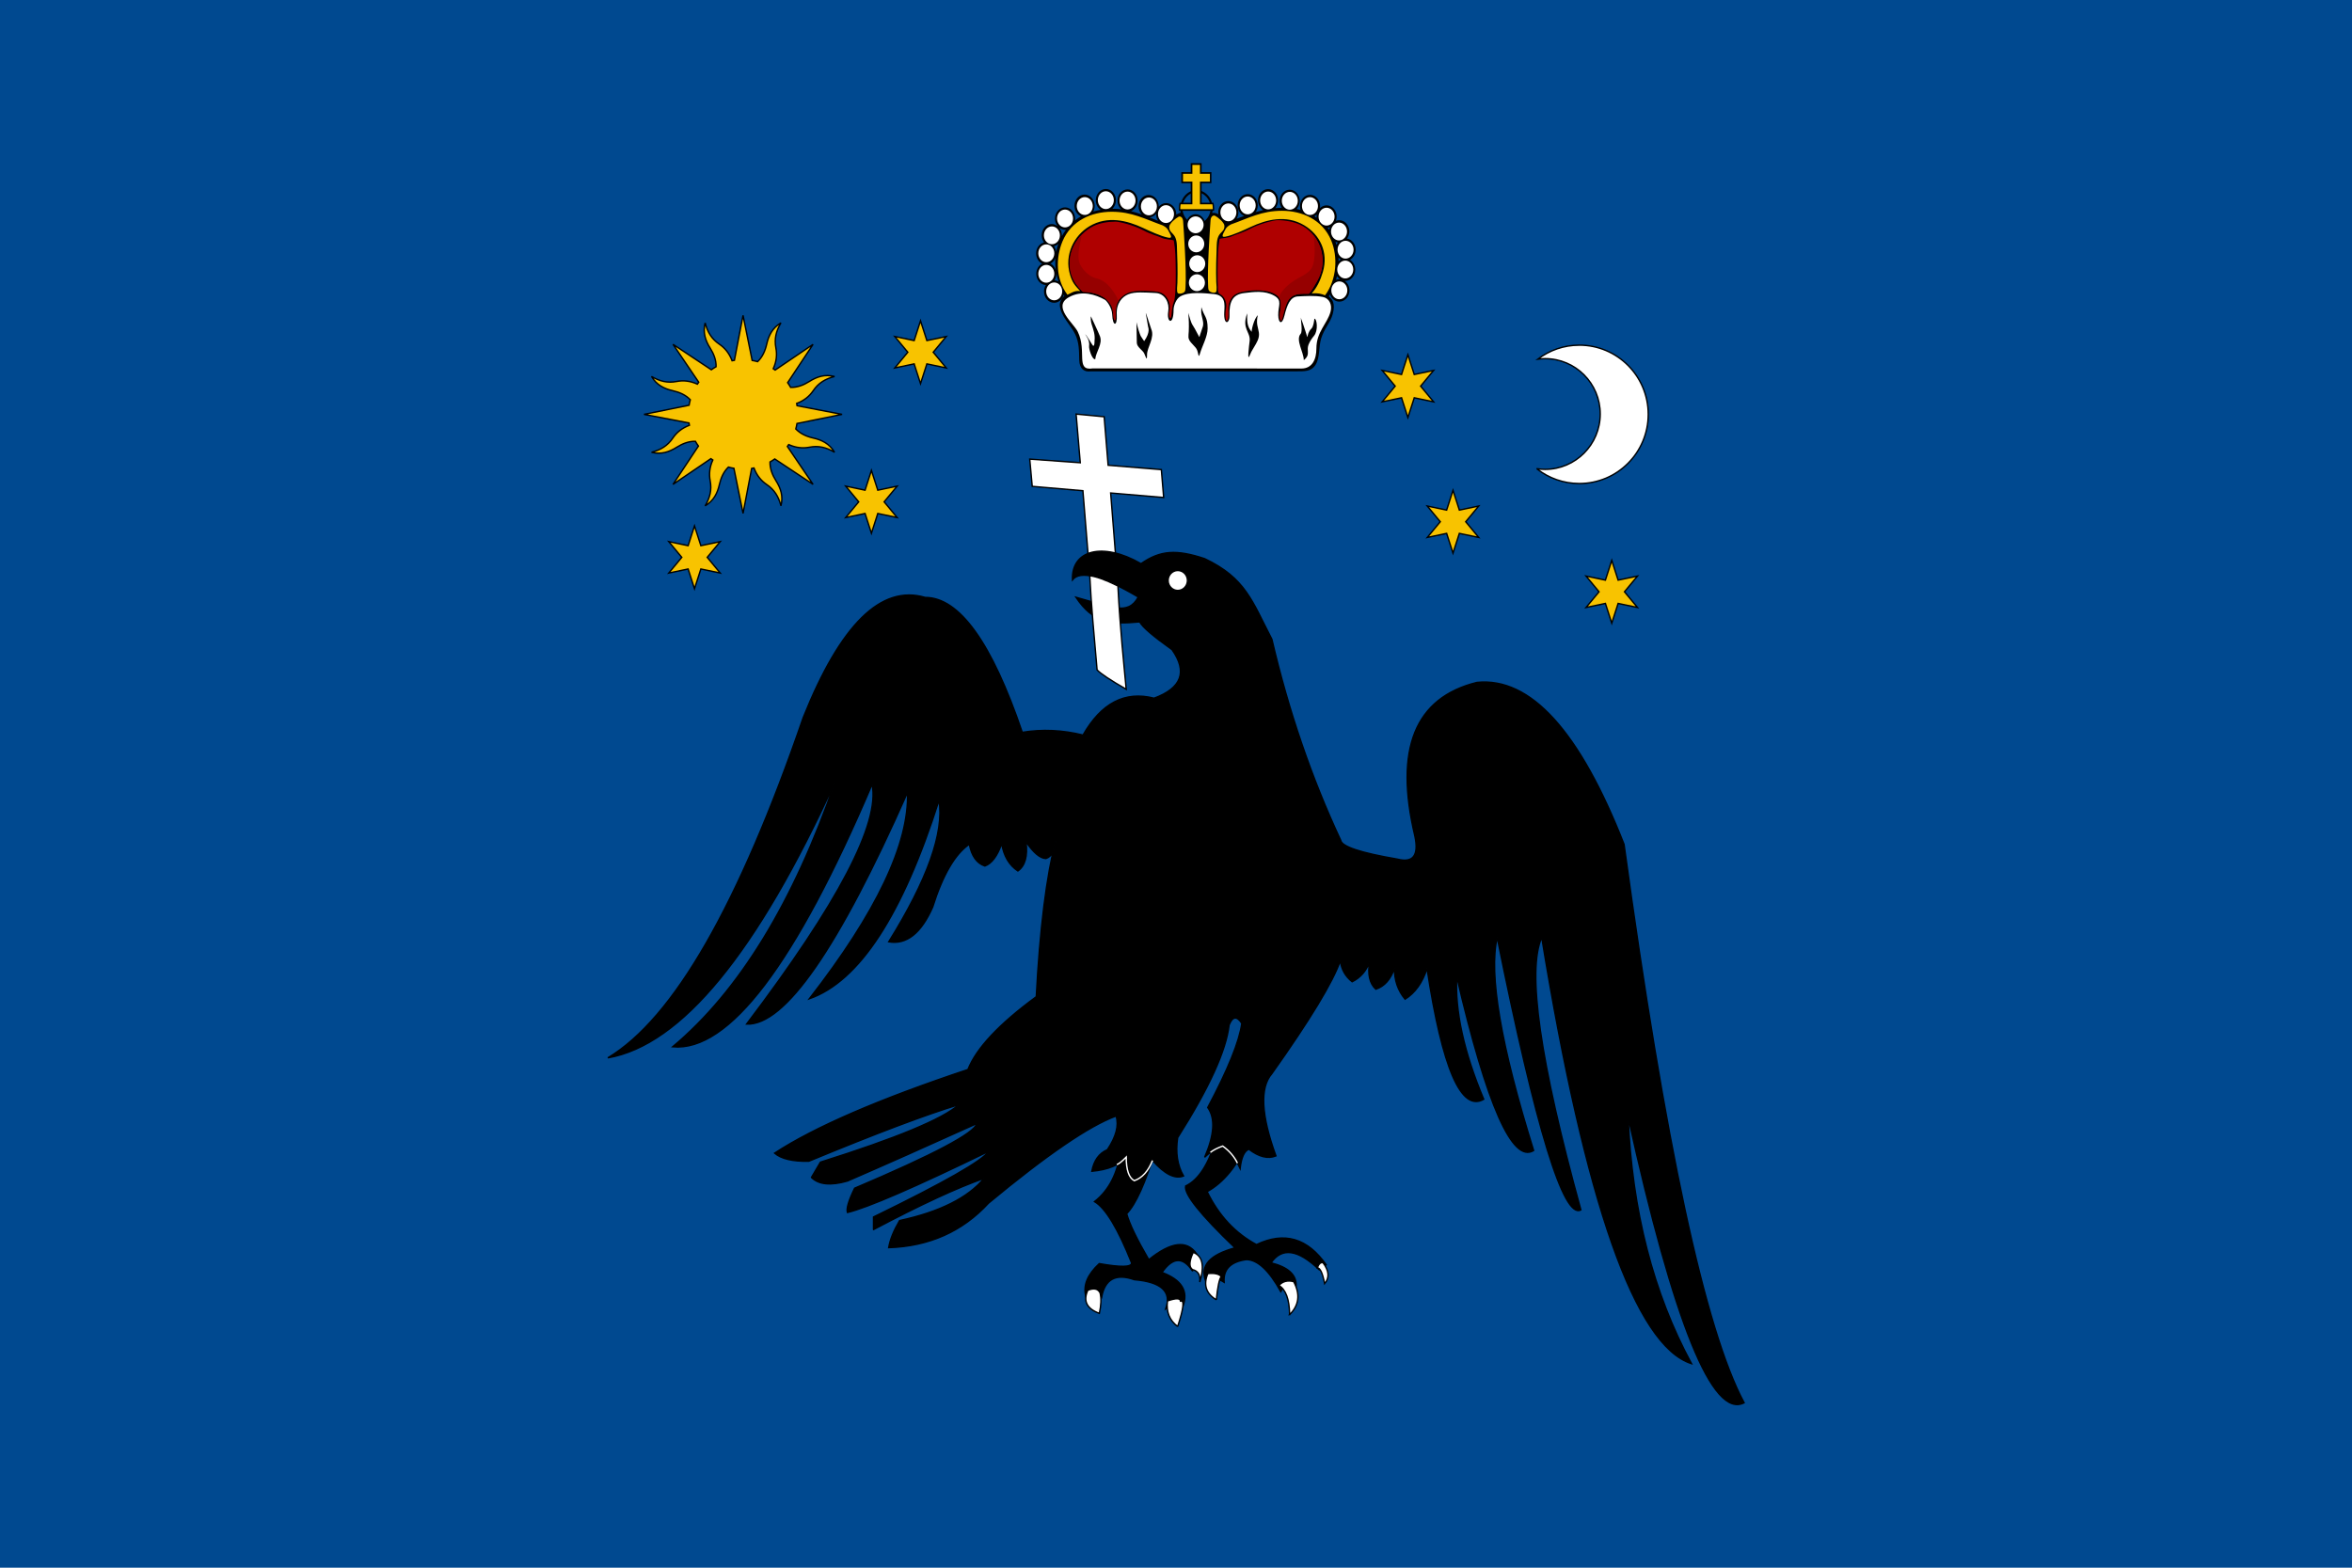 <?xml version="1.0" encoding="UTF-8"?>
<!DOCTYPE svg PUBLIC "-//W3C//DTD SVG 1.1//EN" "http://www.w3.org/Graphics/SVG/1.1/DTD/svg11.dtd">
<!-- Creator: CorelDRAW -->
<svg xmlns="http://www.w3.org/2000/svg" xml:space="preserve" width="600px" height="400px" style="shape-rendering:geometricPrecision; text-rendering:geometricPrecision; image-rendering:optimizeQuality; fill-rule:evenodd; clip-rule:evenodd"
viewBox="0 0 600 400">
 <defs>
  <style type="text/css">
   <![CDATA[
    .str1 {stroke:white;stroke-width:0.353}
    .str0 {stroke:black;stroke-width:0.353}
    .fil3 {fill:none}
    .fil6 {fill:#F8C300}
    .fil1 {fill:white}
    .fil2 {fill:black}
    .fil0 {fill:#004990}
    .fil8 {fill:#960000}
    .fil7 {fill:#AF0000}
    .fil4 {fill:#F8C300;fill-rule:nonzero}
    .fil5 {fill:white;fill-rule:nonzero}
   ]]>
  </style>
 </defs>
 <g id="Layer_x0020_1">
  <g id="_21614984">
   <rect id="_21748312" class="fil0" width="600" height="400"/>
   <g>
    <polygon id="_21744936" class="fil1 str0" points="274.521,105.653 281.675,106.336 282.688,118.712 296.26,119.821 296.852,126.939 283.332,125.788 284.72,143.32 277.707,143.149 276.25,125.209 263.325,124.095 262.691,117.146 275.577,118.068 "/>
    <path id="_21744552" class="fil2 str0" d="M285.924 293.348c-0.745,5.905 -2.981,10.32 -6.708,13.244 2.809,1.663 5.963,6.88 9.46,15.652 0,1.089 -2.752,1.147 -8.256,0.172 -2.981,2.752 -4.128,5.504 -3.44,8.256 0.697,-1.331 2.04,-1.196 4.028,0.406 0.832,-4.706 3.62,-6.226 8.362,-4.561 6.878,0.579 9.557,3.041 8.036,7.385 1.593,-1.267 3.041,-1.448 4.344,-0.543 1.484,-3.91 -0.29,-6.806 -5.321,-8.688 2.751,-3.946 5.358,-4.054 7.819,-0.326 -0.181,-2.281 0.145,-3.765 0.977,-4.453 -2.462,-3.547 -6.516,-3.041 -12.163,1.52 -3.041,-5.213 -4.923,-9.122 -5.647,-11.729 2.317,-2.353 4.778,-7.819 7.385,-16.399 -3.702,-1.469 -6.661,-1.448 -8.876,0.063z"/>
    <path id="_21744192" class="fil2 str0" d="M310.314 290.321c-1.926,6.639 -4.541,10.733 -7.843,12.281 -0.482,2.03 3.715,7.293 12.59,15.79 -6.433,1.754 -8.944,4.541 -7.534,8.359 1.17,-0.963 2.752,-0.826 4.747,0.413 -0.241,-3.302 1.651,-5.229 5.676,-5.779 2.855,0.034 5.779,2.752 8.772,8.153 0.894,-1.686 2.202,-2.202 3.922,-1.548 0.069,-2.752 -2.064,-4.679 -6.398,-5.779 2.786,-4.025 6.88,-3.44 12.281,1.754 0.482,-1.135 1.101,-1.514 1.858,-1.135 -4.782,-6.914 -10.733,-8.669 -17.854,-5.263 -5.435,-2.924 -9.632,-7.43 -12.59,-13.519 4.197,-2.305 7.705,-6.605 10.526,-12.9 -3.612,-1.651 -6.33,-1.926 -8.153,-0.826z"/>
    <path id="_21732904" class="fil2 str0" d="M291.073 143.828c4.933,-3.442 9.03,-3.671 16.222,-1.289 10.47,4.954 12.104,10.812 17.165,20.565 4.245,18.242 10.097,35.338 17.554,51.286 0.229,1.606 5.048,3.212 14.456,4.819 4.016,1.032 5.507,-0.918 4.475,-5.851 -5.278,-22.258 0,-35.338 15.833,-39.239 13.653,-1.377 26.159,12.391 37.518,41.304 10.441,76.412 20.652,123.912 30.634,142.499 -8.031,4.13 -17.898,-20.193 -29.601,-72.97 1.033,23.979 6.425,44.975 16.177,62.989 -14.341,-4.589 -27.077,-40.845 -38.206,-108.767 -3.786,8.49 -0.459,31.666 9.982,69.528 -4.36,2.524 -11.473,-20.652 -21.34,-69.528 -2.18,9.408 0.918,27.536 9.293,54.384 -5.392,3.327 -11.932,-11.473 -19.619,-44.402 -0.459,8.834 1.836,19.275 6.884,31.322 -5.737,3.327 -10.556,-7.802 -14.456,-33.387 -1.159,3.621 -3.027,6.239 -5.605,7.855 -1.852,-2.223 -2.752,-4.87 -2.7,-7.94 -0.953,2.858 -2.541,4.658 -4.764,5.399 -1.588,-1.482 -2.117,-3.811 -1.588,-6.987 -0.847,2.329 -2.329,4.023 -4.446,5.082 -1.747,-1.376 -2.752,-3.176 -3.017,-5.399 -1.859,5.432 -7.68,15.045 -17.462,28.838 -3.098,3.557 -2.753,10.556 1.033,20.996 -2.044,0.823 -4.349,0.251 -6.914,-1.718 -1.164,0.476 -1.906,2.117 -2.223,4.923 -1.27,-2.752 -2.753,-4.658 -4.446,-5.717 -1.641,0.529 -3.176,1.482 -4.605,2.858 2.488,-5.717 2.752,-9.952 0.794,-12.704 5.151,-9.675 8.047,-16.834 8.691,-21.475 -1.282,-1.935 -2.365,-1.794 -3.247,0.424 -0.737,6.535 -5.11,16.116 -13.119,28.743 -0.567,3.828 -0.068,7.091 1.497,9.79 -2.179,0.86 -4.816,-0.459 -7.912,-3.956 -1.204,2.867 -2.752,4.587 -4.644,5.16 -1.376,-0.745 -2.064,-2.752 -2.064,-6.02 -1.663,2.007 -4.587,3.211 -8.772,3.612 0.516,-2.752 1.835,-4.587 3.956,-5.504 2.236,-3.325 2.981,-6.192 2.236,-8.6 -6.841,2.496 -17.688,9.907 -32.542,22.231 -6.655,7.228 -15.145,11.015 -25.471,11.359 0.33,-2.012 1.256,-4.315 2.777,-6.907 10.246,-2.217 17.434,-5.811 21.564,-10.782 -6.806,2.371 -16.211,6.729 -28.216,13.076 0,1.07 0,0 0,-3.212 18.046,-8.793 27.834,-14.376 29.363,-16.746 -18.887,9.176 -30.893,14.376 -36.016,15.599 -0.306,-0.994 0.306,-3.059 1.835,-6.194 20.187,-8.564 30.587,-14.07 31.198,-16.517 -12.846,5.812 -23.858,10.705 -33.034,14.682 -4.282,1.224 -7.341,0.918 -9.176,-0.918 -0.765,1.3 0,0 2.294,-3.9 19.422,-6.117 31.198,-11.011 35.328,-14.682 -8.335,2.523 -21.105,7.341 -38.31,14.452 -4.129,0.077 -7.035,-0.612 -8.717,-2.065 10.17,-6.652 26.61,-13.764 49.321,-21.334 2.141,-5.429 7.952,-11.623 17.434,-18.581 0.904,-17.319 2.583,-30.74 5.035,-40.265 -0.212,2.847 -1.072,4.517 -2.578,5.01 -1.482,-0.053 -3.176,-1.482 -5.082,-4.288 0.476,3.652 -0.212,6.14 -2.064,7.464 -2.223,-1.482 -3.599,-3.811 -4.129,-6.987 -1.112,3.176 -2.541,5.082 -4.288,5.717 -2.064,-0.688 -3.388,-2.541 -3.97,-5.558 -3.653,2.49 -6.771,7.841 -9.353,16.051 -2.948,6.682 -6.682,9.63 -11.202,8.844 9.876,-15.87 14.15,-27.908 12.824,-36.113 -9.327,29.308 -20.354,46.192 -33.081,50.652 17.127,-22.033 25.476,-39.591 25.045,-52.673 -17.644,39.849 -31.328,59.558 -41.054,59.128 23.41,-30.898 34.082,-51.296 32.017,-61.193 -19.579,45.961 -36.538,68.292 -50.879,66.994 16.964,-14.21 30.799,-36.809 41.504,-67.796 -19.97,43.82 -39.313,67.358 -58.03,70.613 16.798,-10.081 33.414,-39.032 49.848,-86.853 9.514,-23.74 19.876,-33.948 31.084,-30.624 8.72,0 16.98,11.473 24.782,34.42 5.099,-0.828 10.266,-0.594 15.499,0.702 4.664,-8.182 10.705,-11.317 18.123,-9.405 7.035,-2.6 8.564,-6.729 4.588,-12.388 -4.813,-3.42 -7.564,-5.783 -8.253,-7.09 -7.514,0.712 -11.914,0.241 -16.259,-6.283 9.037,2.495 13.27,4.813 15.9,-0.058 -9.209,-5.422 -14.804,-6.885 -16.783,-4.389 -0.317,-7.58 7.676,-9.777 17.475,-4.114z"/>
    <path id="_21732520" class="fil1 str0" d="M278 146.891c0.357,7.34 1.114,15.373 1.87,24.028 0.826,0.917 3.302,2.568 7.43,4.953 -0.588,-6.451 -1.572,-15.494 -2.113,-26.362 -3.438,-1.699 -5.531,-2.383 -7.187,-2.619z"/>
    <path id="_21731496" class="fil1 str0" d="M280.446 335.105c-3.208,-1.179 -4.19,-3.143 -2.946,-5.892 1.571,-0.622 2.619,-0.393 3.142,0.687 0.327,1.407 0.262,3.142 -0.196,5.205z"/>
    <path id="_21730608" class="fil1 str0" d="M300.423 338.466c-2.079,-1.558 -2.948,-3.734 -2.608,-6.528 2.166,-0.743 3.281,-0.729 3.345,0.043 1.033,-0.323 0.787,1.839 -0.737,6.486z"/>
    <path id="_21730072" class="fil1 str0" d="M304.221 323.937c1.437,0.358 2.051,1.421 1.842,3.188 1.263,-4.144 0.707,-6.671 -1.668,-7.58 -1.054,2.276 -1.112,3.739 -0.174,4.392z"/>
    <path id="_21729536" class="fil1 str0" d="M310.29 331.648c-2.631,-1.582 -3.355,-3.813 -2.174,-6.692 1.678,-0.171 2.822,0.076 3.432,0.744 -0.496,0.61 -0.915,2.593 -1.258,5.949z"/>
    <path id="_21695616" class="fil1 str0" d="M328.995 335.423c-0.076,-3.928 -0.992,-6.406 -2.746,-7.436 0.953,-1.048 2.212,-1.373 3.775,-0.972 1.716,3.222 1.373,6.025 -1.03,8.408z"/>
    <path id="_21695096" class="fil1 str0" d="M337.918 327.529c-0.515,-2.698 -1.144,-4.042 -1.886,-4.031 0.418,-1.059 0.913,-1.489 1.486,-1.288 1.544,2.04 1.678,3.813 0.4,5.319z"/>
    <ellipse id="_21694816" class="fil1 str0" cx="300.455" cy="148.11" rx="2.464" ry="2.546"/>
    <path id="_21701432" class="fil3 str1" d="M284.912 297.151c0.531,-0.191 1.327,-0.827 2.388,-1.911 0.005,3.284 0.694,5.291 2.064,6.02 2.017,-0.715 3.565,-2.435 4.644,-5.16"/>
    <path id="_21701312" class="fil3 str1" d="M308.782 294.034c0.734,-0.586 1.777,-1.124 3.128,-1.614 1.7,1.234 2.955,2.686 3.763,4.356"/>
    <path id="path2140" class="fil4 str0" d="M179.886 82.381c-0.632,2.473 0.065,4.508 1.273,6.426 0.934,1.483 1.548,3.064 1.519,4.762 -0.425,0.24 -0.83,0.498 -1.222,0.776l-9.765 -6.486 6.556 9.657c-0.118,0.163 -0.233,0.332 -0.343,0.499 -1.86,-0.838 -3.605,-1.004 -5.268,-0.682 -2.351,0.455 -4.348,-0.038 -6.432,-1.28 1.301,2.195 3.243,3.141 5.453,3.643 1.713,0.389 3.261,1.071 4.442,2.297 -0.128,0.462 -0.235,0.929 -0.315,1.404l-11.494 2.331 11.468 2.193c0.031,0.197 0.069,0.394 0.11,0.591 -1.908,0.722 -3.264,1.836 -4.213,3.24 -1.341,1.984 -3.091,3.048 -5.444,3.644 2.473,0.632 4.505,-0.073 6.422,-1.281 1.483,-0.934 3.064,-1.548 4.762,-1.519 0.24,0.425 0.498,0.83 0.776,1.222l-6.483 9.773 9.662 -6.568c0.161,0.117 0.325,0.237 0.491,0.347 -0.838,1.859 -1,3.613 -0.679,5.276 0.455,2.351 -0.041,4.339 -1.283,6.424 2.195,-1.301 3.141,-3.243 3.643,-5.453 0.389,-1.713 1.071,-3.261 2.297,-4.442 0.463,0.129 0.928,0.235 1.404,0.315l2.331 11.494 2.193 -11.468c0.197,-0.032 0.394,-0.07 0.591,-0.11 0.721,1.908 1.836,3.264 3.24,4.213 1.984,1.341 3.048,3.091 3.644,5.444 0.632,-2.473 -0.073,-4.505 -1.281,-6.422 -0.936,-1.486 -1.543,-3.062 -1.511,-4.765 0.422,-0.238 0.825,-0.496 1.213,-0.773l9.773 6.483 -6.559 -9.666c0.115,-0.159 0.23,-0.323 0.338,-0.487 1.86,0.84 3.612,1 5.276,0.679 2.351,-0.455 4.339,0.041 6.424,1.283 -1.301,-2.195 -3.239,-3.133 -5.45,-3.635 -1.711,-0.388 -3.257,-1.084 -4.438,-2.309 0.128,-0.461 0.227,-0.927 0.307,-1.4l11.498 -2.323 -11.472 -2.201c-0.032,-0.197 -0.07,-0.394 -0.11,-0.591 1.909,-0.721 3.264,-1.836 4.213,-3.24 1.341,-1.984 3.095,-3.04 5.447,-3.635 -2.472,-0.632 -4.508,0.065 -6.426,1.273 -1.486,0.936 -3.062,1.543 -4.765,1.511 -0.238,-0.422 -0.496,-0.825 -0.773,-1.213l6.486 -9.765 -9.669 6.551c-0.159,-0.115 -0.323,-0.23 -0.487,-0.338 0.839,-1.859 1.004,-3.605 0.682,-5.268 -0.455,-2.351 0.038,-4.348 1.28,-6.432 -2.195,1.301 -3.133,3.239 -3.635,5.45 -0.389,1.715 -1.083,3.268 -2.313,4.449 -0.46,-0.128 -0.923,-0.239 -1.396,-0.319l-2.323 -11.498 -2.201 11.472c-0.197,0.031 -0.394,0.069 -0.591,0.11 -0.722,-1.908 -1.836,-3.264 -3.24,-4.213 -1.984,-1.341 -3.04,-3.095 -3.635,-5.447z"/>
    <path id="rect8150" class="fil5 str0" d="M402.89 88.068c-3.976,0 -7.642,1.329 -10.589,3.566 0.607,-0.08 1.227,-0.125 1.855,-0.125 7.763,0 14.063,6.326 14.063,14.122 0,7.796 -6.299,14.125 -14.063,14.125 -0.685,0 -1.358,-0.055 -2.017,-0.151l0 0.077c2.973,2.313 6.701,3.691 10.75,3.691 9.704,0 17.581,-7.911 17.581,-17.655 0,-9.744 -7.877,-17.651 -17.581,-17.651z"/>
    <polygon id="_21833616" class="fil6 str0" points="234.826,81.857 236.448,86.899 241.385,85.864 238.069,89.872 241.385,93.879 236.448,92.844 234.826,97.886 233.204,92.844 228.267,93.879 231.583,89.872 228.267,85.864 233.204,86.899 "/>
    <polygon id="_130786288" class="fil6 str0" points="359.157,90.51 360.779,95.552 365.716,94.517 362.4,98.524 365.716,102.531 360.779,101.496 359.157,106.538 357.535,101.496 352.598,102.531 355.914,98.524 352.598,94.517 357.535,95.552 "/>
    <polygon id="_130791232" class="fil6 str0" points="370.663,125.108 372.285,130.151 377.222,129.116 373.906,133.123 377.222,137.13 372.285,136.095 370.663,141.137 369.041,136.095 364.104,137.13 367.419,133.123 364.104,129.116 369.041,130.151 "/>
    <polygon id="_130792056" class="fil6 str0" points="411.164,142.98 412.786,148.022 417.723,146.987 414.407,150.994 417.723,155.001 412.786,153.966 411.164,159.008 409.542,153.966 404.605,155.001 407.92,150.994 404.605,146.987 409.542,148.022 "/>
    <polygon id="_130855288" class="fil6 str0" points="222.302,120.031 223.924,125.073 228.861,124.038 225.545,128.045 228.861,132.052 223.924,131.017 222.302,136.059 220.68,131.017 215.743,132.052 219.058,128.045 215.743,124.038 220.68,125.073 "/>
    <polygon id="_130915664" class="fil6 str0" points="177.168,134.191 178.79,139.233 183.727,138.198 180.412,142.205 183.727,146.212 178.79,145.177 177.168,150.219 175.546,145.177 170.609,146.212 173.925,142.205 170.609,138.198 175.546,139.233 "/>
    <g>
     <path id="path1985" class="fil2" d="M268.866 62.829c0.295,0.394 0.497,0.88 0.567,1.409 0.136,-0.708 0.328,-1.397 0.569,-2.056 -0.318,0.313 -0.708,0.538 -1.137,0.645l0.002 0.002zm0.153 8.699c0.355,0.018 0.692,0.116 0.996,0.281 -0.209,-0.651 -0.385,-1.31 -0.521,-1.986 0,0.016 0,0.032 0,0.049 0,0.615 -0.175,1.186 -0.474,1.654l0 0.001zm2.356 3.635c-0.304,1.203 -1.298,2.089 -2.474,2.089 -1.415,0 -2.57,-1.286 -2.57,-2.863 0,-0.615 0.175,-1.188 0.474,-1.655 -1.361,-0.068 -2.451,-1.326 -2.451,-2.86 0,-1.147 0.612,-2.142 1.491,-2.598 -0.895,-0.447 -1.524,-1.451 -1.524,-2.614 0,-1.365 0.864,-2.511 2.012,-2.795 -0.371,-0.496 -0.596,-1.135 -0.596,-1.829 0,-1.577 1.154,-2.864 2.57,-2.864 0.561,0 1.083,0.203 1.508,0.548 -0.424,-0.511 -0.685,-1.194 -0.685,-1.943 0,-1.577 1.153,-2.863 2.57,-2.863 1.415,0 2.569,1.285 2.569,2.863 0,0.158 -0.012,0.315 -0.034,0.466 0.495,-0.396 1.012,-0.749 1.544,-1.05 -0.976,-0.405 -1.675,-1.456 -1.675,-2.683 0,-1.577 1.155,-2.864 2.57,-2.864 1.415,0 2.57,1.287 2.57,2.864 0,0.533 -0.132,1.034 -0.362,1.464 0.656,-0.182 1.293,-0.327 1.913,-0.437 -0.749,-0.501 -1.253,-1.416 -1.253,-2.456 0,-1.577 1.153,-2.863 2.57,-2.863 1.415,0 2.57,1.285 2.57,2.863 0,0.871 -0.354,1.655 -0.908,2.182 0.763,-0.003 1.509,0.043 2.239,0.132 -0.57,-0.525 -0.935,-1.318 -0.935,-2.206 0,-1.577 1.155,-2.863 2.57,-2.863 1.415,0 2.57,1.285 2.57,2.863 0,1.231 -0.703,2.286 -1.686,2.688 0.92,0.233 1.832,0.524 2.753,0.852 -0.513,-0.523 -0.835,-1.275 -0.835,-2.108 0,-1.577 1.153,-2.864 2.569,-2.864 1.415,0 2.57,1.285 2.57,2.864 0,0.049 0,0.099 -0.003,0.148 0.47,-0.586 1.155,-0.956 1.914,-0.956 1.415,0 2.57,1.287 2.57,2.864 0,0.033 0,0.067 -0.002,0.1 0.375,-0.247 0.758,-0.429 1.146,-0.516 -0.082,-0.36 -0.126,-0.739 -0.126,-1.127 0,-2.543 1.862,-4.619 4.145,-4.619 2.282,0 4.145,2.075 4.145,4.619 0,0.418 -0.05,0.825 -0.145,1.211 0.557,-0.126 1.097,0.04 1.587,0.335 -0.027,-0.168 -0.041,-0.342 -0.041,-0.519 0,-1.577 1.153,-2.864 2.57,-2.864 1.415,0 2.57,1.287 2.57,2.864 0,0.621 -0.178,1.195 -0.482,1.666 0.661,-0.254 1.318,-0.501 1.974,-0.739 -0.983,-0.402 -1.689,-1.456 -1.689,-2.688 0,-1.577 1.155,-2.863 2.57,-2.863 1.415,0 2.57,1.285 2.57,2.863 0,0.641 -0.19,1.235 -0.513,1.713 0.63,-0.185 1.262,-0.353 1.898,-0.5 -0.785,-0.49 -1.317,-1.427 -1.317,-2.498 0,-1.577 1.153,-2.864 2.569,-2.864 1.415,0 2.57,1.285 2.57,2.864 0,0.769 -0.275,1.469 -0.721,1.984 0.533,-0.051 1.072,-0.083 1.618,-0.093 -0.334,-0.482 -0.534,-1.087 -0.534,-1.743 0,-1.577 1.154,-2.863 2.569,-2.863 1.415,0 2.57,1.286 2.57,2.863 0,0.806 -0.302,1.537 -0.788,2.059 0.341,0.069 0.677,0.15 1.01,0.244 -0.1,-0.306 -0.156,-0.637 -0.156,-0.983 0,-1.577 1.153,-2.864 2.57,-2.864 1.415,0 2.569,1.287 2.569,2.864 0,0.179 -0.014,0.354 -0.043,0.525 0.453,-0.441 1.044,-0.709 1.692,-0.709 1.415,0 2.569,1.285 2.569,2.863 0,0.38 -0.067,0.746 -0.189,1.078 0.265,-0.104 0.551,-0.159 0.848,-0.159 1.415,0 2.57,1.286 2.57,2.863 0,0.693 -0.223,1.331 -0.593,1.828 1.245,0.196 2.209,1.393 2.209,2.835 0,1.133 -0.596,2.114 -1.455,2.579 0.806,0.484 1.356,1.433 1.356,2.524 0,1.577 -1.153,2.863 -2.57,2.863 -0.04,0 -0.08,0 -0.119,-0.003 0.723,0.506 1.208,1.406 1.208,2.426 0,1.577 -1.155,2.864 -2.57,2.864 -1.099,0 -2.041,-0.776 -2.407,-1.861 -0.105,0.176 -0.212,0.348 -0.323,0.516 0.03,0.062 0.772,0.461 1.123,1.464 0.239,0.687 0.288,1.65 -0.082,3.028 -0.604,2.244 -2.17,3.67 -2.955,6.219 -0.678,2.203 -0.271,4.929 -1.464,6.793 -0.869,1.36 -2.147,1.628 -4.022,1.62 -1.368,-0.005 -2.723,0.016 -3.686,0.016l-49.604 -0.009c-1.547,0.249 -2.895,-0.549 -2.945,-2.87 -0.052,-2.474 -0.028,-4.531 -1.056,-6.641 -1.149,-2.356 -3.661,-4.552 -3.896,-7.275 -0.08,-0.934 0.561,-1.907 1.159,-2.487 -0.05,-0.104 -0.099,-0.208 -0.148,-0.31l-0.008 0zm-3.405 -7.906c0.627,0.313 1.121,0.899 1.364,1.622 -0.105,-0.763 -0.155,-1.548 -0.139,-2.365 0.003,-0.217 0.013,-0.434 0.027,-0.65 -0.255,0.613 -0.702,1.109 -1.252,1.395l0 -0.002zm2.223 -9.166c0.424,0.511 0.685,1.194 0.685,1.942 0,0.08 -0.003,0.16 -0.009,0.238 0.318,-0.579 0.675,-1.13 1.063,-1.646 -0.075,0.007 -0.152,0.011 -0.229,0.011 -0.563,0 -1.084,-0.203 -1.509,-0.547l-0.001 0.002zm24.741 -3.568c-0.422,0.527 -1.02,0.879 -1.687,0.945 0.378,0.15 0.761,0.303 1.149,0.461 0.337,0.137 0.679,0.276 1.024,0.417 -0.306,-0.471 -0.487,-1.05 -0.487,-1.675 0,-0.049 0,-0.099 0.003,-0.148l-0.001 0zm40.964 0.209c-0.179,0.175 -0.381,0.324 -0.6,0.437 0.191,0.125 0.381,0.255 0.57,0.391 -0.009,-0.099 -0.013,-0.199 -0.013,-0.302 0,-0.179 0.014,-0.356 0.043,-0.527zm3.376 3.23c-0.195,0.075 -0.4,0.126 -0.613,0.148 0.155,0.177 0.304,0.362 0.446,0.551 0.029,-0.244 0.086,-0.479 0.166,-0.701l0.001 0.002zm2.018 3.914c-0.211,-0.033 -0.416,-0.096 -0.607,-0.183 0.092,0.266 0.174,0.538 0.25,0.814 0.095,-0.227 0.215,-0.439 0.357,-0.629l0 -0.002zm0.763 4.353c-0.225,-0.136 -0.433,-0.308 -0.612,-0.509 0.017,0.315 0.024,0.63 0.024,0.945 0.175,-0.172 0.373,-0.319 0.586,-0.436l0.002 0zm-0.248 5.006c-0.292,-0.204 -0.547,-0.475 -0.745,-0.79 -0.069,0.321 -0.146,0.638 -0.234,0.951 0.268,-0.105 0.557,-0.164 0.858,-0.164 0.04,0 0.08,0 0.12,0.003z"/>
     <path id="path1991" class="fil1" d="M278.786 93.997c-4.546,0.721 -1.422,-4.371 -3.84,-9.347 -1.071,-2.206 -6.59,-6.41 -2.276,-8.814 3.355,-1.869 6.831,-0.667 9.227,0.667 0.381,0.212 1.757,1.93 1.824,3.711 0.12,3.242 1.348,3.084 1.169,0.141 -0.18,-3.009 1.388,-4.638 2.947,-5.271 1.717,-0.694 4.14,-0.455 6.942,-0.33 2.491,0.11 3.597,2.632 3.242,4.694 -0.487,2.827 1.361,3.77 1.362,-0.407 0,-1.042 0.664,-2.803 1.683,-3.39 2.24,-1.293 6.188,-0.837 8.511,-0.629 3.109,0.276 2.852,2.576 2.737,4.552 -0.209,3.597 1.386,3.034 1.329,0.999 -0.102,-3.621 0.805,-5.428 3.718,-5.794 2.56,-0.321 5.263,-0.678 7.664,0.648 2.222,1.231 1.004,2.559 1.056,5.002 0.043,2.076 0.983,2.571 1.58,0.13 0.708,-2.892 1.528,-4.833 3.421,-4.923 1.793,-0.085 4.347,-0.275 6.377,0.132 1.604,0.322 2.472,1.931 1.954,3.804 -0.85,3.066 -3.595,5.074 -3.595,9.347 0,2.804 -1.077,5.115 -3.833,5.114l-53.206 -0.038m0.008 0.002l0 0 0 0z"/>
     <path id="path1993" class="fil6" d="M275.564 74.264c-1.331,-1.426 -1.999,-2.115 -2.61,-4.201 -1.487,-5.085 1.034,-9.985 4.97,-12.336 4.645,-2.774 9.658,-1.441 13.655,0.42 1.538,0.717 4.559,2.152 6.481,2.5 1.283,0.232 0.454,-0.894 -0.026,-1.859 -0.213,-0.428 -0.59,-0.852 -1.409,-1.275 -4.591,-1.628 -7.831,-3.485 -13.035,-3.485 -5.123,0 -10.337,2.252 -12.55,7.568 -1.729,4.151 -1.755,9.581 1.266,13.611 0.971,-0.407 1.699,-1.119 3.259,-0.94l-0.002 -0.001zm25.098 -18.957c-0.649,0.327 -2.386,1.692 -2.386,2.58 0,1.964 1.808,1.222 1.953,4.755 0.124,3.034 0.235,6.518 0.13,9.549 -0.019,0.551 -0.244,2.117 0.067,2.557 0.195,0.274 0.857,0.215 1.348,-0.005 0.695,-0.314 0.614,-0.818 0.66,-1.554 0.261,-4.187 -0.446,-14.25 -0.619,-16.767 -0.063,-0.932 -0.682,-1.354 -1.155,-1.114l0.002 0zm33.953 19.549c1.332,-1.426 2.252,-3.398 2.86,-5.484 1.487,-5.085 -0.834,-9.538 -4.77,-11.89 -4.645,-2.774 -9.658,-1.44 -13.654,0.42 -1.539,0.716 -4.559,2.151 -6.482,2.499 -1.283,0.231 -0.454,-0.894 0.026,-1.86 0.214,-0.428 0.591,-0.852 1.41,-1.275 4.591,-1.628 7.831,-3.484 13.035,-3.484 5.123,0 10.337,2.253 12.55,7.567 1.729,4.151 1.454,9.971 -1.567,14.001 -0.971,-0.407 -1.851,-0.618 -3.41,-0.493l0.003 -0.002zm-24.648 -19.795c0.649,0.327 2.386,1.692 2.386,2.58 0,1.965 -1.808,1.223 -1.952,4.755 -0.125,3.034 -0.235,6.52 -0.13,9.55 0.019,0.55 0.243,2.116 -0.067,2.557 -0.195,0.274 -0.857,0.217 -1.348,-0.005 -0.695,-0.315 -0.615,-0.817 -0.66,-1.555 -0.261,-4.185 0.445,-14.25 0.619,-16.767 0.063,-0.932 0.682,-1.353 1.154,-1.114m-0.002 0l0 0 0 0z"/>
     <path id="path1995" class="fil1" d="M341.664 71.804c1.126,0 2.044,1.023 2.044,2.278 0,1.255 -0.918,2.278 -2.044,2.278 -1.126,0 -2.044,-1.023 -2.044,-2.278 0,-1.254 0.918,-2.278 2.044,-2.278zm1.514 -5.312c1.126,0 2.044,1.023 2.044,2.278 0,1.255 -0.918,2.278 -2.044,2.278 -1.126,0 -2.044,-1.023 -2.044,-2.278 0,-1.254 0.918,-2.278 2.044,-2.278zm0.076 -5.06c1.126,0 2.044,1.023 2.044,2.278 0,1.255 -0.918,2.278 -2.044,2.278 -1.126,0 -2.044,-1.023 -2.044,-2.278 0,-1.254 0.918,-2.278 2.044,-2.278zm-1.666 -4.636c1.126,0 2.044,1.023 2.044,2.278 0,1.254 -0.918,2.278 -2.044,2.278 -1.126,0 -2.044,-1.023 -2.044,-2.278 0,-1.255 0.918,-2.278 2.044,-2.278zm-3.178 -3.796c1.126,0 2.044,1.023 2.044,2.278 0,1.254 -0.918,2.278 -2.044,2.278 -1.126,0 -2.044,-1.023 -2.044,-2.278 0,-1.255 0.918,-2.278 2.044,-2.278zm-69.481 19.069c1.126,0 2.044,1.023 2.044,2.278 0,1.254 -0.918,2.278 -2.044,2.278 -1.126,0 -2.044,-1.023 -2.044,-2.278 0,-1.255 0.918,-2.278 2.044,-2.278zm-2.014 -4.486c1.126,0 2.044,1.023 2.044,2.278 0,1.255 -0.918,2.277 -2.044,2.277 -1.126,0 -2.044,-1.023 -2.044,-2.277 0,-1.254 0.918,-2.278 2.044,-2.278zm0 -5.234c1.126,0 2.044,1.023 2.044,2.278 0,1.254 -0.918,2.278 -2.044,2.278 -1.126,0 -2.044,-1.023 -2.044,-2.278 0,-1.255 0.918,-2.278 2.044,-2.278zm1.427 -4.581c1.126,0 2.044,1.023 2.044,2.278 0,1.254 -0.918,2.278 -2.044,2.278 -1.126,0 -2.044,-1.023 -2.044,-2.278 0,-1.255 0.918,-2.278 2.044,-2.278zm3.354 -4.3c1.126,0 2.044,1.023 2.044,2.278 0,1.255 -0.918,2.278 -2.044,2.278 -1.126,0 -2.044,-1.023 -2.044,-2.278 0,-1.254 0.918,-2.278 2.044,-2.278zm5.034 -3.178c1.126,0 2.044,1.023 2.044,2.277 0,1.254 -0.918,2.278 -2.044,2.278 -1.126,0 -2.044,-1.023 -2.044,-2.278 0,-1.254 0.918,-2.277 2.044,-2.277zm5.368 -1.496c1.126,0 2.044,1.023 2.044,2.278 0,1.254 -0.918,2.278 -2.044,2.278 -1.126,0 -2.044,-1.023 -2.044,-2.278 0,-1.255 0.918,-2.278 2.044,-2.278zm5.536 0.094c1.126,0 2.044,1.023 2.044,2.278 0,1.255 -0.918,2.278 -2.044,2.278 -1.126,0 -2.044,-1.023 -2.044,-2.278 0,-1.254 0.918,-2.278 2.044,-2.278zm5.453 1.495c1.126,0 2.044,1.023 2.044,2.278 0,1.255 -0.918,2.278 -2.044,2.278 -1.126,0 -2.044,-1.023 -2.044,-2.278 0,-1.254 0.918,-2.278 2.044,-2.278zm4.361 1.963c1.126,0 2.044,1.023 2.044,2.278 0,1.255 -0.918,2.278 -2.044,2.278 -1.126,0 -2.044,-1.023 -2.044,-2.278 0,-1.254 0.918,-2.278 2.044,-2.278zm7.884 17.637c1.126,0 2.044,0.966 2.044,2.152 0,1.184 -0.918,2.151 -2.044,2.151 -1.126,0 -2.044,-0.966 -2.044,-2.151 0,-1.184 0.918,-2.152 2.044,-2.152zm0.085 -4.86c1.126,0 2.044,0.966 2.044,2.152 0,1.184 -0.918,2.152 -2.044,2.152 -1.126,0 -2.044,-0.966 -2.044,-2.152 0,-1.184 0.918,-2.152 2.044,-2.152zm-0.252 -5.047c1.126,0 2.044,0.965 2.044,2.151 0,1.185 -0.918,2.152 -2.044,2.152 -1.126,0 -2.044,-0.965 -2.044,-2.152 0,-1.184 0.918,-2.151 2.044,-2.151zm-0.168 -4.862c1.126,0 2.044,0.966 2.044,2.152 0,1.184 -0.918,2.152 -2.044,2.152 -1.126,0 -2.044,-0.966 -2.044,-2.152 0,-1.184 0.918,-2.152 2.044,-2.152zm8.367 -3.31c1.126,0 2.044,1.023 2.044,2.278 0,1.254 -0.918,2.278 -2.044,2.278 -1.126,0 -2.044,-1.023 -2.044,-2.278 0,-1.254 0.918,-2.278 2.044,-2.278zm4.919 -1.772c1.126,0 2.044,1.023 2.044,2.278 0,1.254 -0.918,2.278 -2.044,2.278 -1.126,0 -2.044,-1.023 -2.044,-2.278 0,-1.254 0.918,-2.278 2.044,-2.278zm5.221 -1.264c1.126,0 2.044,1.023 2.044,2.278 0,1.255 -0.918,2.278 -2.044,2.278 -1.126,0 -2.044,-1.023 -2.044,-2.278 0,-1.254 0.918,-2.278 2.044,-2.278zm10.67 1.433c1.126,0 2.044,1.023 2.044,2.278 0,1.254 -0.918,2.278 -2.044,2.278 -1.126,0 -2.044,-1.023 -2.044,-2.278 0,-1.254 0.918,-2.278 2.044,-2.278zm-5.145 -1.35c1.126,0 2.044,1.023 2.044,2.278 0,1.255 -0.918,2.278 -2.044,2.278 -1.126,0 -2.044,-1.023 -2.044,-2.278 0,-1.254 0.918,-2.278 2.044,-2.278z"/>
     <path id="path1997" class="fil2" d="M276.831 85.302c0.256,0.358 1.219,1.606 1,3.009 -0.099,0.637 0.729,3.454 1.563,3.351 0.199,-1.974 1.96,-3.899 1.2,-5.884 -0.476,-1.243 -2.217,-4.825 -2.309,-5.082 -0.067,0.498 -0.037,1.285 0.196,2.038 0.465,1.502 0.901,2.578 0.746,4.142 -0.054,0.559 0.053,1.143 -0.304,1.388 -0.145,0.099 -1.752,-2.868 -2.094,-2.964m0.001 0.002l0 0 0 0z"/>
     <path id="path1999" class="fil2" d="M289.915 82.214l0.087 5.228c0,1.134 1.549,1.923 1.903,2.763 0.441,0.986 0.708,2.121 0.708,0.295 0,-1.923 2.037,-4.342 1.061,-6.562 -0.193,-0.432 -1.51,-4.79 -1.372,-3.945l0.575 3.355c0.034,0.201 0.637,1.386 -0.995,3.687 -0.12,-0.086 -0.285,-0.441 -0.774,-1.122 -0.352,-0.493 -1.017,-2.828 -1.194,-3.699m0.002 0l0 0 0 0z"/>
     <path id="path2001" class="fil2" d="M303.154 79.845c0.123,1.553 0.168,3.107 0.102,4.662 -0.056,1.339 -0.331,1.815 0.567,2.886 0.508,0.607 1.167,1.207 1.411,1.628 0.537,0.932 0.443,2.713 0.885,1.182 0.531,-1.874 1.948,-4.292 1.948,-6.413 0,-3.041 -0.885,-2.921 -1.593,-5.427l-0.043 0.887c-0.069,1.387 0.755,2.75 0.441,3.995 -0.119,0.474 -0.793,2.237 -0.885,2.714 -0.043,0.231 -1.063,-2.035 -1.682,-2.91 -0.542,-0.766 -0.885,-2.319 -1.15,-3.206m-0.002 0.002l0 0 0 0z"/>
     <path id="path2003" class="fil2" d="M318.165 79.943c-1.496,3.982 0.902,4.699 0.619,7.104 -0.103,0.879 -0.795,5.92 0.176,3.306 0.398,-1.073 1.399,-2.327 1.896,-3.531 0.652,-1.578 0.138,-2.452 -0.117,-3.879 -0.126,-0.71 -0.095,-1.54 0.125,-2.506 -0.963,0.856 -1.765,4.176 -1.506,4.292 -1.283,-1.43 -1.239,-2.862 -1.194,-4.785m0.002 -0.001l0 0 0 0z"/>
     <path id="path2005" class="fil2" d="M331.847 81.029c0,0.789 0.485,3.552 -0.043,4.144 -1.372,1.529 0.796,4.736 0.796,6.71 0.129,-0.08 0.384,-0.308 0.613,-0.593 0.861,-1.063 0.083,-2.006 0.592,-3.343 0.338,-0.888 0.932,-1.694 1.416,-2.275 1.106,-1.326 0.735,-4.432 0.076,-4.346 -0.086,0.729 -0.233,2.005 -0.752,2.515 -1.574,1.548 -0.537,3.652 -1.55,0.59 -0.206,-0.624 -0.412,-1.249 -0.619,-1.874 -0.159,-0.531 -0.388,-0.93 -0.53,-1.529z"/>
     <path id="path2007" class="fil7" d="M282.488 76.642c-0.514,-0.541 -1.089,-0.916 -1.72,-1.227 -1.357,-0.664 -2.906,-0.926 -4.515,-0.966 -0.572,-0.505 -1.372,-1.411 -1.951,-2.276 -0.395,-0.59 -0.713,-1.234 -0.919,-1.848 -1.765,-5.291 1.313,-10.55 5.586,-12.651 1.549,-0.76 3.638,-1.119 5.619,-1.127 0.905,-0.003 4.562,0.873 7.082,2.228 1.902,1.023 3.817,1.486 4.413,1.799 1.189,0.622 2.755,0.493 3.353,0.777 0.238,1.455 0.357,2.645 0.401,3.63 0.086,1.95 0.192,6.635 -0.019,9.661 -0.053,0.771 -0.127,1.435 -0.229,1.917 -0.067,0.327 -0.365,0.956 -0.494,1.706 -0.189,1.093 -0.225,2.367 -0.355,2.691 -0.218,0.547 -0.454,0.072 -0.49,-0.699 -0.007,-0.18 -0.026,-0.385 0.016,-0.583 0.381,-1.775 0.038,-2.867 -0.726,-3.883 -0.754,-1.002 -1.667,-1.363 -3.22,-1.465 -1.207,-0.08 -2.804,-0.144 -3.909,-0.088 -1.271,0.064 -2.314,0.282 -3.229,0.805 -1.139,0.651 -2.245,1.853 -2.469,3.312 -0.198,1.277 -0.053,2.851 -0.202,3.204 -0.123,0.295 -0.325,0.027 -0.404,-0.426 -0.333,-1.946 0,-2.792 -1.613,-4.488m-0.005 -0.002l0 0 0 0z"/>
     <path id="path2009" class="fil8" d="M282.488 76.642c-0.514,-0.541 -1.089,-0.916 -1.72,-1.227 -1.357,-0.664 -2.906,-0.926 -4.515,-0.966 -0.572,-0.505 -1.372,-1.411 -1.951,-2.276 -0.395,-0.59 -0.713,-1.234 -0.919,-1.848 -1.312,-3.933 0.053,-7.85 2.595,-10.463 -0.847,3.692 -1.092,5.765 -0.619,7.176 0.43,1.285 2.199,3.537 4.347,3.99 3.027,0.638 4.923,4.173 5.645,5.716 -0.318,0.482 -0.551,1.025 -0.642,1.609 -0.198,1.277 -0.053,2.851 -0.202,3.203 -0.123,0.295 -0.325,0.027 -0.404,-0.426 -0.332,-1.945 0,-2.792 -1.613,-4.488m-0.002 0l0 0 0 0z"/>
     <path id="path2011" class="fil7" d="M331.374 75.015c0.769,-0.099 1.56,-0.056 2.515,-0.08 0.572,-0.504 1.593,-2.298 2.11,-3.21 3.205,-5.641 0.514,-12.198 -4.419,-14.432 -1.569,-0.708 -3.638,-1.119 -5.619,-1.127 -0.905,-0.003 -4.562,0.873 -7.081,2.229 -1.902,1.023 -3.817,1.486 -4.413,1.799 -1.188,0.622 -2.755,0.492 -3.353,0.775 -0.238,1.456 -0.357,2.645 -0.401,3.63 -0.086,1.952 -0.19,6.635 0.019,9.661 0.026,0.385 0.256,0.696 0.559,0.839 0.527,0.249 0.917,0.718 1.162,1.261 0.313,0.696 0.468,1.504 0.334,2.14 -0.153,0.733 -0.238,2.033 -0.115,2.726 0.166,0.938 0.463,0.75 0.635,-0.23 0.25,-1.438 -0.194,-2.546 0.404,-4.058 0.791,-2 2.301,-2.418 4.816,-2.726 1.189,-0.145 2.679,-0.207 4.282,0.026 0.805,0.116 1.606,0.359 2.403,0.789 2.163,1.167 1.488,3.106 1.291,4.999 -0.043,0.421 -0.041,0.838 0.02,1.156 0.223,1.146 0.498,0.393 0.653,-0.23 0.261,-1.055 0.494,-1.986 0.854,-3.028 0.639,-1.85 1.636,-2.692 3.34,-2.913m0.007 0.003l0 0 0 0z"/>
     <path id="path2013" class="fil8" d="M331.374 75.015c0.769,-0.099 1.56,-0.056 2.515,-0.08 0.572,-0.504 1.593,-2.298 2.11,-3.21 2.328,-4.096 1.546,-8.675 -0.945,-11.731 0.355,1.918 0.6,6.274 -0.294,8.102 -1.003,2.046 -3.269,2.361 -5.646,4.218 -1.507,1.178 -3.264,3.286 -2.69,3.837 0.619,1.109 0.225,2.505 0.082,3.878 -0.043,0.421 -0.042,0.838 0.02,1.156 0.224,1.146 0.499,0.393 0.653,-0.23 0.261,-1.055 0.494,-1.986 0.854,-3.028 0.639,-1.85 1.636,-2.693 3.34,-2.913m0.001 0l0 0 0 0z"/>
     <path id="path2015" class="fil0" d="M305.236 49.059c1.984,0 3.604,1.804 3.604,4.016 0,1.37 -0.62,2.582 -1.564,3.307 -0.354,-1.01 -1.239,-1.73 -2.269,-1.73 -0.927,0 -1.735,0.581 -2.147,1.435 -0.751,-0.736 -1.226,-1.815 -1.226,-3.014 0,-2.211 1.619,-4.016 3.604,-4.016m-0.002 0.002l0 0 0 0z"/>
     <path id="path2017" class="fil2" d="M300.916 51.734l2.845 0 0 -4.993 -2.405 0 0 -2.827 2.405 0 0 -2.276 2.767 0 0 2.276 2.504 0 0 2.827 -2.504 0 0 4.993 3.025 0c0.12,0.453 0.186,0.932 0.186,1.428 0,0.211 -0.011,0.42 -0.034,0.626l-8.941 0c-0.023,-0.204 -0.034,-0.414 -0.034,-0.626 0,-0.496 0.064,-0.975 0.186,-1.428z"/>
     <path id="path2019" class="fil6" d="M301.189 52.127l2.991 0 0 -5.788 -2.389 0 0 -1.986 2.389 0 0 -2.269 1.931 0 0 2.269 2.541 0 0 1.986 -2.541 0 0 5.788 3.17 0c0.065,0.322 0.099,0.657 0.099,1.001 0,0.081 -0.001,0.164 -0.006,0.246l-8.278 0c-0.003,-0.082 -0.006,-0.163 -0.006,-0.246 0,-0.343 0.033,-0.678 0.098,-1.001m0.001 0l0 0 0 0z"/>
    </g>
   </g>
  </g>
 </g>
</svg>

